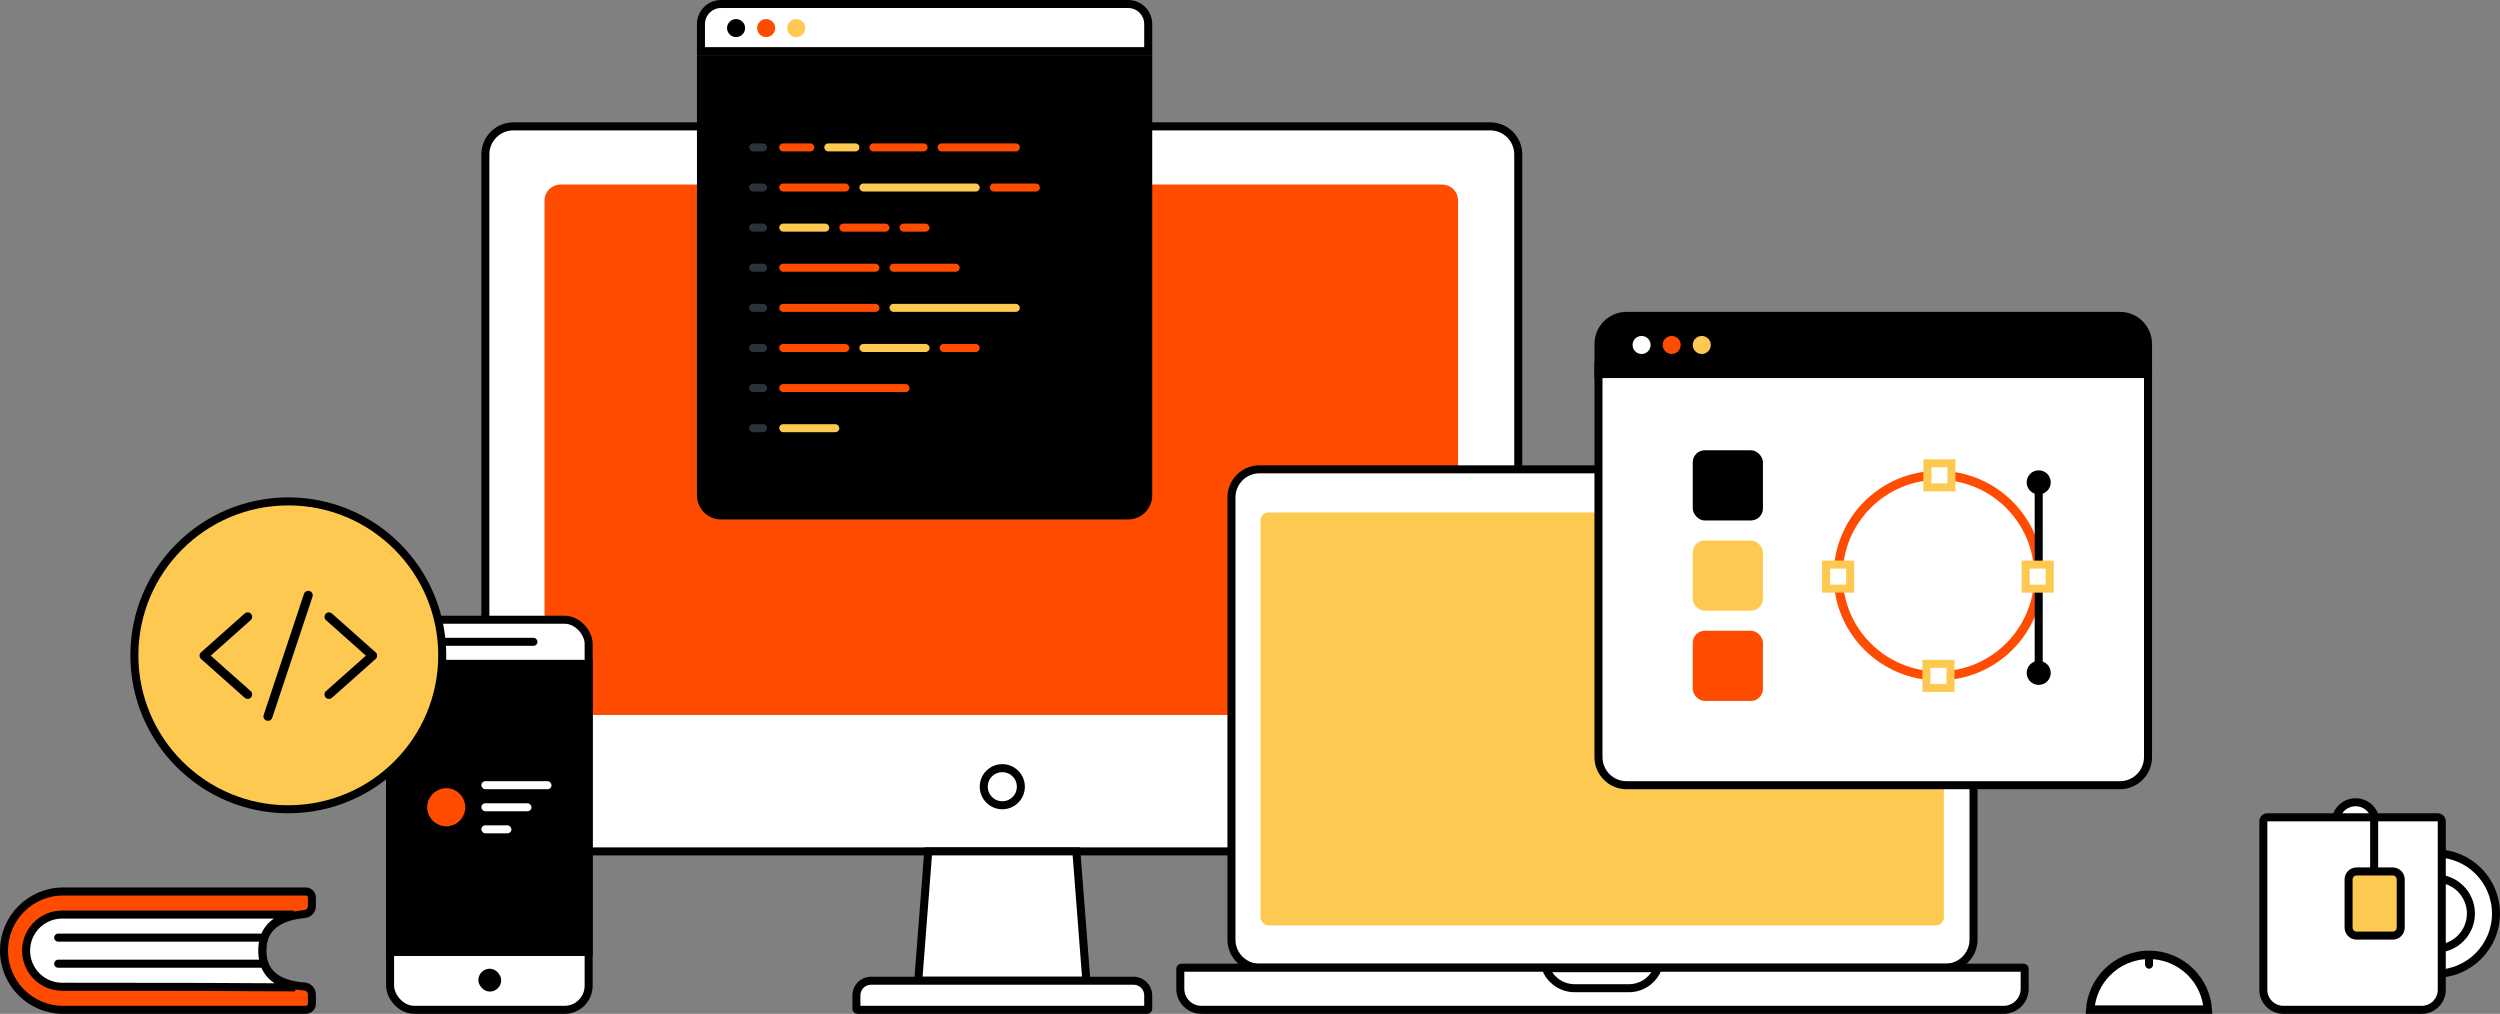 <?xml version="1.0" encoding="UTF-8" standalone="no"?>
<svg
   width="2493px"
   height="1011px"
   viewBox="0 0 2493 1011"
   version="1.1"
   id="svg164"
   sodipodi:docname="hero-devices.svg"
   inkscape:version="1.1.1 (3bf5ae0d25, 2021-09-20)"
   xmlns:inkscape="http://www.inkscape.org/namespaces/inkscape"
   xmlns:sodipodi="http://sodipodi.sourceforge.net/DTD/sodipodi-0.dtd"
   xmlns="http://www.w3.org/2000/svg"
   xmlns:svg="http://www.w3.org/2000/svg">
  <rect x="0" y="0" width="2493" height="1011" fill="#808080" stroke="none"/>
  <defs
     id="defs168" />
  <sodipodi:namedview
     id="namedview166"
     pagecolor="#ffffff"
     bordercolor="#666666"
     borderopacity="1.0"
     inkscape:pageshadow="2"
     inkscape:pageopacity="0.0"
     inkscape:pagecheckerboard="0"
     showgrid="false"
     inkscape:zoom="0.50220618"
     inkscape:cx="1240.5264"
     inkscape:cy="504.77276"
     inkscape:window-width="1920"
     inkscape:window-height="1051"
     inkscape:window-x="-9"
     inkscape:window-y="-9"
     inkscape:window-maximized="1"
     inkscape:current-layer="Group-69" />
  <title
     id="title2">Group 28</title>
  <g
     id="Assets"
     stroke="none"
     stroke-width="1"
     fill="none"
     fill-rule="evenodd">
    <g
       id="Group-28">
      <path
         d="M1485.994,126 L512.006,126 C504.271,126 497.27,129.133 492.203,134.197 C487.134,139.264 484,146.263 484,153.994 L484,821.006 C484,828.733 487.135,835.733 492.205,840.801 C497.273,845.866 504.274,849 512.006,849 L1485.994,849 C1493.729,849 1500.73,845.867 1505.797,840.803 C1510.866,835.736 1514,828.737 1514,821.006 L1514,153.994 C1514,146.267 1510.865,139.267 1505.795,134.199 C1500.727,129.134 1493.726,126 1485.994,126 Z"
         id="Case"
         stroke="#000000"
         stroke-width="8"
         fill="#FFFFFF" />
      <path
         d="M1438.007,188 L558.993,188 C555.683,188 552.683,189.344 550.511,191.52 C548.342,193.692 547,196.692 547,200.006 L547,696.994 C547,700.308 548.342,703.309 550.511,705.481 C552.682,707.656 555.681,709 558.993,709 L1438.007,709 C1441.317,709 1444.317,707.656 1446.489,705.48 C1448.658,703.308 1450,700.308 1450,696.994 L1450,200.006 C1450,196.692 1448.658,193.691 1446.489,191.519 C1444.318,189.344 1441.319,188 1438.007,188 Z"
         id="path5"
         stroke="#ff4c00"
         stroke-width="8"
         fill="#ff4c00" />
      <path
         d="M1073.35,849 L925.65,849 L915.679,978 L1083.321,978 L1073.35,849 Z"
         id="path7"
         stroke="#000000"
         stroke-width="8"
         fill="#FFFFFF" />
      <path
         d="M1143.998,978 L855.002,978 C854.726,978 854.476,978.111 854.295,978.292 C854.112,978.476 854,978.73 854,979.009 L854,992.5 C854,996.505 855.623,1000.129 858.248,1002.753 C860.873,1005.377 864.5,1007 868.506,1007 L1130.494,1007 C1134.499,1007 1138.126,1005.376 1140.751,1002.752 C1143.376,1000.128 1145,996.504 1145,992.5 L1145,979.009 C1145,978.729 1144.89,978.475 1144.707,978.292 C1144.526,978.11 1144.275,978 1143.998,978 Z"
         id="Keyboard"
         stroke="#000000"
         stroke-width="8"
         fill="#FFFFFF"
         transform="translate(999.5, 992.5) scale(1, -1) translate(-999.5, -992.5) " />
      <circle
         id="Oval-6"
         stroke="#000000"
         stroke-width="8"
         cx="999.5"
         cy="784.5"
         r="18.5" />
      <rect
         id="rect11"
         stroke="#000000"
         stroke-width="8"
         fill="#FFFFFF"
         x="389"
         y="618"
         width="198"
         height="389"
         rx="24" />
      <path
         d="M587,662 L389,662 L389,949.3 L587,949.3 L587,662 Z"
         id="path13"
         stroke="#000000"
         stroke-width="8"
         fill="#000000" />
      <rect
         id="Rectangle-11"
         fill="#000000"
         x="441"
         y="636"
         width="95"
         height="8"
         rx="4" />
      <rect
         id="rect16"
         fill="#000000"
         x="477"
         y="966"
         width="22.8"
         height="22.8"
         rx="11.4" />
      <circle
         id="circle18"
         stroke="#ff4c00"
         stroke-width="8"
         fill="#ff4c00"
         cx="445"
         cy="805"
         r="15" />
      <g
         id="Group-73"
         transform="translate(480, 779)"
         fill="#FFFFFF">
        <rect
           id="rect20"
           x="0"
           y="0"
           width="70"
           height="8"
           rx="4" />
        <rect
           id="rect22"
           x="0"
           y="22"
           width="50"
           height="8"
           rx="4" />
        <rect
           id="rect24"
           x="0"
           y="44"
           width="30"
           height="8"
           rx="4" />
      </g>
      <circle
         id="Oval-7"
         stroke="#000000"
         stroke-width="8"
         fill="#fdc951"
         cx="287.5"
         cy="653.5"
         r="153.5" />
      <path
         d="M1940.009,468 L1255.991,468 C1248.259,468 1241.262,471.134 1236.197,476.2 C1231.132,481.267 1228,488.267 1228,496 L1228,937 C1228,944.728 1231.134,951.729 1236.2,956.797 C1241.265,961.865 1248.262,965 1255.991,965 L1940.009,965 C1947.741,965 1954.738,961.866 1959.803,956.8 C1964.868,951.733 1968,944.733 1968,937 L1968,496 C1968,488.272 1964.866,481.271 1959.8,476.203 C1954.735,471.135 1947.738,468 1940.009,468 Z"
         id="path28"
         stroke="#000000"
         stroke-width="8"
         fill="#FFFFFF" />
      <path
         d="M2018.008,965 L1177.992,965 C1177.719,965 1177.472,965.112 1177.293,965.291 C1177.112,965.472 1177,965.723 1177,966 L1177,986 C1177,991.8 1179.351,997.049 1183.152,1000.849 C1186.953,1004.65 1192.206,1007 1198.007,1007 L1997.993,1007 C2003.794,1007 2009.046,1004.649 2012.848,1000.849 C2016.649,997.049 2019,991.799 2019,986 L2019,966 C2019,965.723 2018.887,965.473 2018.705,965.291 C2018.527,965.113 2018.281,965 2018.008,965 Z"
         id="path30"
         stroke="#000000"
         stroke-width="8"
         fill="#FFFFFF" />
      <path
         d="M1653.29,965.449 L1541.307,965.449 C1543.256,970.584 1546.53,975.065 1550.71,978.477 C1556.048,982.836 1562.866,985.448 1570.294,985.448 L1624.304,985.448 C1631.73,985.448 1638.548,982.835 1643.886,978.476 C1648.066,975.064 1651.34,970.583 1653.29,965.449 Z"
         id="Notch"
         stroke="#000000"
         stroke-width="8"
         fill="#FFFFFF" />
      <rect
         id="Screen"
         fill="#fdc951"
         x="1257"
         y="511"
         width="681.407"
         height="411.85"
         rx="8" />
      <g
         id="Group-69"
         transform="translate(695, 0)">
        <circle
           id="Oval-3"
           fill="#293347"
           cx="282"
           cy="197"
           r="5" />
        <path
           d="M450,59 L4,59 L4,494.001 C4,499.527 6.238,504.525 9.858,508.143 C13.479,511.763 18.482,514 24.009,514 L429.991,514 C435.517,514 440.52,511.762 444.14,508.142 C447.761,504.524 450,499.524 450,494.001 L450,59 Z"
           id="path35"
           stroke="#000000"
           stroke-width="8"
           fill="#000000" />
        <path
           d="M429.991,4 L24.009,4 C18.483,4 13.481,6.239 9.86,9.859 C6.239,13.479 4,18.48 4,24.004 L4,51 L450,51 L450,24.004 C450,18.481 447.76,13.48 444.139,9.86 C440.518,6.24 435.516,4 429.991,4 Z"
           id="path37"
           stroke="#000000"
           stroke-width="8"
           fill="#FFFFFF" />
        <circle
           id="Oval-5"
           fill="#000000"
           cx="39"
           cy="28"
           r="9" />
        <circle
           id="circle40"
           fill="#ff4c00"
           cx="69"
           cy="28"
           r="9" />
        <circle
           id="circle42"
           fill="#fdc951"
           cx="99"
           cy="28"
           r="9" />
        <g
           id="Group-72"
           transform="translate(52, 143)">
          <rect
             id="rect44"
             fill="#535B6B"
             opacity="0.54"
             x="0"
             y="200"
             width="18"
             height="8"
             rx="4" />
          <rect
             id="rect46"
             fill="#535B6B"
             opacity="0.54"
             x="0"
             y="0"
             width="18"
             height="8"
             rx="4" />
          <path
             d="M34,0 L61,0 C63.209,-4.05812251e-16 65,1.791 65,4 C65,6.209 63.209,8 61,8 L34,8 C31.791,8 30,6.209 30,4 C30,1.791 31.791,4.05812251e-16 34,0 Z"
             id="path48"
             fill="#ff4c00" />
          <path
             d="M79,0 L106,0 C108.209,-4.05812251e-16 110,1.791 110,4 C110,6.209 108.209,8 106,8 L79,8 C76.791,8 75,6.209 75,4 C75,1.791 76.791,4.05812251e-16 79,0 Z"
             id="path50"
             fill="#fdc951" />
          <path
             d="M124,0 L174,0 C176.209,-4.05812251e-16 178,1.791 178,4 C178,6.209 176.209,8 174,8 L124,8 C121.791,8 120,6.209 120,4 C120,1.791 121.791,4.05812251e-16 124,0 Z"
             id="path52"
             fill="#ff4c00" />
          <path
             d="M192,0 L266,0 C268.209,-4.05812251e-16 270,1.791 270,4 C270,6.209 268.209,8 266,8 L192,8 C189.791,8 188,6.209 188,4 C188,1.791 189.791,4.05812251e-16 192,0 Z"
             id="path54"
             fill="#ff4c00" />
          <rect
             id="rect56"
             fill="#535B6B"
             opacity="0.54"
             x="0"
             y="40"
             width="18"
             height="8"
             rx="4" />
          <rect
             id="rect58"
             fill="#535B6B"
             opacity="0.54"
             x="0"
             y="80"
             width="18"
             height="8"
             rx="4" />
          <rect
             id="rect60"
             fill="#535B6B"
             opacity="0.54"
             x="0"
             y="120"
             width="18"
             height="8"
             rx="4" />
          <rect
             id="rect62"
             fill="#535B6B"
             opacity="0.54"
             x="0"
             y="160"
             width="18"
             height="8"
             rx="4" />
          <rect
             id="rect64"
             fill="#535B6B"
             opacity="0.54"
             x="0"
             y="240"
             width="18"
             height="8"
             rx="4" />
          <rect
             id="rect66"
             fill="#535B6B"
             opacity="0.54"
             x="0"
             y="280"
             width="18"
             height="8"
             rx="4" />
          <rect
             id="rect68"
             fill="#ff4c00"
             x="30"
             y="40"
             width="70"
             height="8"
             rx="4" />
          <rect
             id="rect70"
             fill="#fdc951"
             x="110"
             y="40"
             width="120"
             height="8"
             rx="4" />
          <rect
             id="rect72"
             fill="#ff4c00"
             x="240"
             y="40"
             width="50"
             height="8"
             rx="4" />
          <rect
             id="rect74"
             fill="#fdc951"
             x="30"
             y="80"
             width="50"
             height="8"
             rx="4" />
          <rect
             id="rect76"
             fill="#ff4c00"
             x="90"
             y="80"
             width="50"
             height="8"
             rx="4" />
          <rect
             id="rect78"
             fill="#ff4c00"
             x="150"
             y="80"
             width="30"
             height="8"
             rx="4" />
          <rect
             id="rect80"
             fill="#ff4c00"
             x="30"
             y="120"
             width="100"
             height="8"
             rx="4" />
          <rect
             id="rect82"
             fill="#ff4c00"
             x="140"
             y="120"
             width="70"
             height="8"
             rx="4" />
          <rect
             id="rect84"
             fill="#ff4c00"
             x="30"
             y="160"
             width="100"
             height="8"
             rx="4" />
          <rect
             id="rect86"
             fill="#fdc951"
             x="140"
             y="160"
             width="130"
             height="8"
             rx="4" />
          <rect
             id="rect88"
             fill="#ff4c00"
             x="30"
             y="200"
             width="70"
             height="8"
             rx="4" />
          <rect
             id="rect90"
             fill="#fdc951"
             x="110"
             y="200"
             width="70"
             height="8"
             rx="4" />
          <rect
             id="rect92"
             fill="#ff4c00"
             x="190"
             y="200"
             width="40"
             height="8"
             rx="4" />
          <rect
             id="rect94"
             fill="#ff4c00"
             x="30"
             y="240"
             width="130"
             height="8"
             rx="4" />
          <rect
             id="rect96"
             fill="#fdc951"
             x="30"
             y="280"
             width="60"
             height="8"
             rx="4" />
        </g>
      </g>
      <g
         id="Group-68"
         transform="translate(1598, 319)">
        <path
           d="M544,46 L-4,46 L-4,435.996 C-4,443.731 -0.865,450.732 4.203,455.799 C9.272,460.866 16.274,464 24.01,464 L515.99,464 C523.729,464 530.73,460.866 535.797,455.8 C540.866,450.733 544,443.731 544,435.996 L544,46 Z"
           id="path100"
           stroke="#000000"
           stroke-width="8"
           fill="#FFFFFF" />
        <path
           d="M515.99,-4 L24.01,-4 C16.272,-4 9.271,-0.868 4.204,4.196 C-0.866,9.262 -4,16.262 -4,23.993 L-4,54 L544,54 L544,23.993 C544,16.263 540.865,9.264 535.795,4.198 C530.727,-0.867 523.725,-4 515.99,-4 Z"
           id="path102"
           stroke="#000000"
           stroke-width="8"
           fill="#000000" />
        <circle
           id="circle104"
           fill="#FFFFFF"
           cx="39"
           cy="25"
           r="9" />
        <circle
           id="circle106"
           fill="#ff4c00"
           cx="69"
           cy="25"
           r="9" />
        <circle
           id="circle108"
           fill="#fdc951"
           cx="99"
           cy="25"
           r="9" />
        <g
           id="Group-61"
           transform="translate(219, 139)">
          <circle
             id="circle110"
             stroke="#ff4c00"
             stroke-width="9"
             cx="116"
             cy="116"
             r="100" />
          <path
             d="M129,4 L105,4 L105,28 L129,28 L129,4 Z"
             id="Rectangle-12"
             stroke="#fdc951"
             stroke-width="8"
             fill="#FFFFFE" />
          <path
             d="M128,204 L104,204 L104,228 L128,228 L128,204 Z"
             id="path113"
             stroke="#fdc951"
             stroke-width="8"
             fill="#FFFFFE" />
          <path
             d="M28,105 L4,105 L4,129 L28,129 L28,105 Z"
             id="path115"
             stroke="#fdc951"
             stroke-width="8"
             fill="#FFFFFE" />
          <line
             x1="216"
             y1="26"
             x2="216"
             y2="101"
             id="Line"
             stroke="#000000"
             stroke-width="8"
             stroke-linecap="square" />
          <line
             x1="216"
             y1="131"
             x2="216"
             y2="206"
             id="line118"
             stroke="#000000"
             stroke-width="8"
             stroke-linecap="square" />
          <circle
             id="circle120"
             fill="#000000"
             cx="216"
             cy="23"
             r="12" />
          <circle
             id="circle122"
             fill="#000000"
             cx="216"
             cy="213"
             r="12" />
          <path
             d="M227,105 L203,105 L203,129 L227,129 L227,105 Z"
             id="path124"
             stroke="#fdc951"
             stroke-width="8"
             fill="#FFFFFE" />
        </g>
        <g
           id="Group-60"
           transform="translate(90, 130)">
          <rect
             id="Rectangle-15"
             fill="#000000"
             x="0"
             y="0"
             width="70"
             height="70"
             rx="12" />
          <rect
             id="rect128"
             fill="#fdc951"
             x="0"
             y="90"
             width="70"
             height="70"
             rx="12" />
          <rect
             id="rect130"
             fill="#ff4c00"
             x="0"
             y="180"
             width="70"
             height="70"
             rx="12" />
        </g>
      </g>
      <g
         id="Group-65"
         transform="translate(2253, 800)"
         stroke="#000000"
         stroke-width="8">
        <g
           id="Group-64"
           transform="translate(116, 51)"
           fill="#FFFFFF">
          <circle
             id="Oval-8"
             cx="60"
             cy="60"
             r="60" />
          <circle
             id="circle135"
             cx="60"
             cy="60"
             r="35" />
        </g>
        <circle
           id="circle138"
           fill="#FFFFFE"
           cx="96"
           cy="20"
           r="20" />
        <path
           d="M177.93,15 L8,15 C6.895,15 5.895,15.448 5.172,16.172 C4.448,16.895 4,17.895 4,19 L4,187 C4,192.523 6.239,197.523 9.858,201.142 C13.477,204.761 18.477,207 24,207 L161.93,207 C167.452,207 172.452,204.761 176.072,201.142 C179.691,197.523 181.93,192.523 181.93,187 L181.93,19 C181.93,17.895 181.482,16.895 180.758,16.172 C180.034,15.448 179.034,15 177.93,15 Z"
           id="Rectangle-16"
           fill="#FFFFFF" />
        <path
           d="M133,69 L97,69 C94.791,69 92.791,69.895 91.343,71.343 C89.895,72.791 89,74.791 89,77 L89,125 C89,127.209 89.895,129.209 91.343,130.657 C92.791,132.105 94.791,133 97,133 L133,133 C135.209,133 137.209,132.105 138.657,130.657 C140.105,129.209 141,127.209 141,125 L141,77 C141,74.791 140.105,72.791 138.657,71.343 C137.209,69.895 135.209,69 133,69 Z"
           id="path141"
           fill="#fdc951" />
        <line
           x1="114.5"
           y1="16.5"
           x2="114.5"
           y2="62"
           id="Line-2"
           stroke-linecap="square" />
      </g>
      <g
         id="Group-78"
         transform="translate(2080, 948)">
        <path
           d="M63,4.2 C46.763,4.2 32.063,10.781 21.422,21.422 C11.707,31.137 5.376,44.237 4.348,58.8 L121.652,58.8 C120.624,44.237 114.293,31.137 104.578,21.422 C93.937,10.781 79.237,4.2 63,4.2 Z"
           id="path145"
           stroke="#000000"
           stroke-width="8.4"
           fill="#FFFFFF" />
        <rect
           id="rect147"
           fill="#000000"
           x="59"
           y="5"
           width="8"
           height="13"
           rx="4" />
      </g>
      <g
         id="Group-27"
         transform="translate(0, 885)">
        <path
           d="M305,4 L63,4 C46.708,4 31.958,10.604 21.281,21.281 C10.604,31.958 4,46.708 4,63 C4,79.293 10.604,94.043 21.281,104.72 C31.958,115.397 46.708,122.001 63,122.001 L305,122.001 C306.657,122.001 308.157,121.329 309.243,120.244 C310.328,119.158 311,117.658 311,116.001 L311,106.715 C311,104.616 310.189,102.695 308.854,101.262 C307.519,99.829 305.661,98.884 303.568,98.735 C289.725,97.75 279.435,94.236 272.536,88.526 C265.266,82.509 261.498,74.046 261.498,63 C261.498,51.94 265.274,43.393 272.628,37.232 C279.577,31.409 289.951,27.712 303.949,26.453 C305.952,26.214 307.711,25.247 308.971,23.833 C310.237,22.414 311,20.544 311,18.509 L311,10 C311,8.343 310.328,6.843 309.243,5.757 C308.157,4.672 306.657,4 305,4 Z"
           id="Rectangle-17"
           stroke="#000000"
           stroke-width="8"
           fill="#ff4c00" />
        <path
           d="M292.786,27 L62,27 C52.059,27 43.059,31.029 36.544,37.544 C30.029,44.059 26,53.059 26,63 C26,72.941 30.029,81.941 36.544,88.456 C43.059,94.971 52.059,99 62,99 C170.896,99 248.328,99.208 294.297,99.623 L294.297,99.623 C286.25,97.45 277.023,94.37 270.47,87.641 C265.207,82.235 261.498,74.538 261.498,63 C261.498,51.353 265.277,43.627 270.619,38.24 C276.75,32.057 285.176,29.042 292.786,27 Z"
           id="Rectangle-19"
           stroke="#000000"
           stroke-width="8"
           fill="#FFFFFF" />
        <path
           d="M57.925,72 L260.075,72 C262.243,72 264,73.791 264,76 C264,78.209 262.243,80 260.075,80 L57.925,80 C55.757,80 54,78.209 54,76 C54,73.791 55.757,72 57.925,72 Z"
           id="Rectangle-18"
           fill="#000000" />
        <path
           d="M57.925,46 L260.075,46 C262.243,46 264,47.791 264,50 C264,52.209 262.243,54 260.075,54 L57.925,54 C55.757,54 54,52.209 54,50 C54,47.791 55.757,46 57.925,46 Z"
           id="path153"
           fill="#000000" />
      </g>
      <g
         id="Group-94"
         transform="translate(199, 589)"
         fill="#000000"
         fill-rule="nonzero">
        <path
           d="M51.154,100.357 C46.247,95.994 41.339,91.631 36.432,87.268 C28.611,80.323 20.812,73.355 12.992,66.41 C11.199,64.829 9.406,63.227 7.636,61.646 C7.636,63.739 7.636,65.853 7.636,67.946 C12.543,63.583 17.451,59.22 22.359,54.857 C30.179,47.912 37.978,40.944 45.799,33.999 C47.591,32.418 49.384,30.816 51.154,29.235 C52.902,27.677 52.88,24.494 51.154,22.936 C49.294,21.222 46.695,21.266 44.813,22.936 C39.905,27.299 34.997,31.662 30.09,36.025 C22.269,42.97 14.471,49.937 6.65,56.882 C4.857,58.463 3.064,60.066 1.294,61.646 C-0.431,63.182 -0.431,66.41 1.294,67.946 C6.202,72.309 11.109,76.672 16.017,81.035 C23.838,87.98 31.636,94.948 39.457,101.893 C41.249,103.473 43.042,105.076 44.813,106.656 C46.56,108.215 49.451,108.504 51.154,106.656 C52.723,104.965 53.014,102.026 51.154,100.357 L51.154,100.357 Z"
           id="Shape" />
        <path
           d="M125.886,29.246 C130.793,33.609 135.701,37.972 140.609,42.335 C148.429,49.28 156.228,56.248 164.048,63.193 C165.841,64.773 167.634,66.376 169.404,67.956 C169.404,65.864 169.404,63.749 169.404,61.657 C164.497,66.02 159.589,70.383 154.682,74.746 C146.861,81.691 139.062,88.658 131.242,95.604 C129.449,97.184 127.656,98.787 125.886,100.367 C124.138,101.926 124.16,105.109 125.886,106.667 C127.746,108.381 130.345,108.337 132.228,106.667 C137.135,102.304 142.043,97.941 146.95,93.578 C154.771,86.633 162.569,79.665 170.39,72.72 C172.183,71.14 173.976,69.537 175.746,67.956 C177.472,66.42 177.472,63.193 175.746,61.657 C170.838,57.294 165.931,52.931 161.023,48.568 C153.203,41.623 145.404,34.655 137.583,27.71 C135.791,26.129 133.998,24.527 132.228,22.946 C130.48,21.388 127.589,21.099 125.886,22.946 C124.317,24.638 124.026,27.576 125.886,29.246 L125.886,29.246 Z"
           id="path157" />
        <path
           d="M72.538,126.572 C73.883,122.565 75.205,118.558 76.549,114.529 C79.754,104.89 82.958,95.274 86.163,85.635 C90.017,74.015 93.872,62.418 97.748,50.798 C101.087,40.759 104.426,30.719 107.765,20.68 C109.356,15.805 111.149,10.952 112.628,6.01 C112.65,5.943 112.673,5.877 112.695,5.81 C113.435,3.606 111.844,0.846 109.558,0.334 C107.093,-0.223 104.83,1.068 104.045,3.45 C102.701,7.457 101.379,11.464 100.034,15.493 C96.83,25.132 93.625,34.748 90.421,44.387 C86.566,56.007 82.712,67.604 78.835,79.224 C75.496,89.264 72.157,99.303 68.818,109.342 C67.227,114.195 65.434,119.048 63.955,123.99 C63.933,124.057 63.911,124.123 63.888,124.19 C63.149,126.394 64.74,129.154 67.025,129.666 C69.49,130.223 71.754,128.932 72.538,126.572 L72.538,126.572 Z"
           id="path159" />
      </g>
    </g>
  </g>
</svg>
